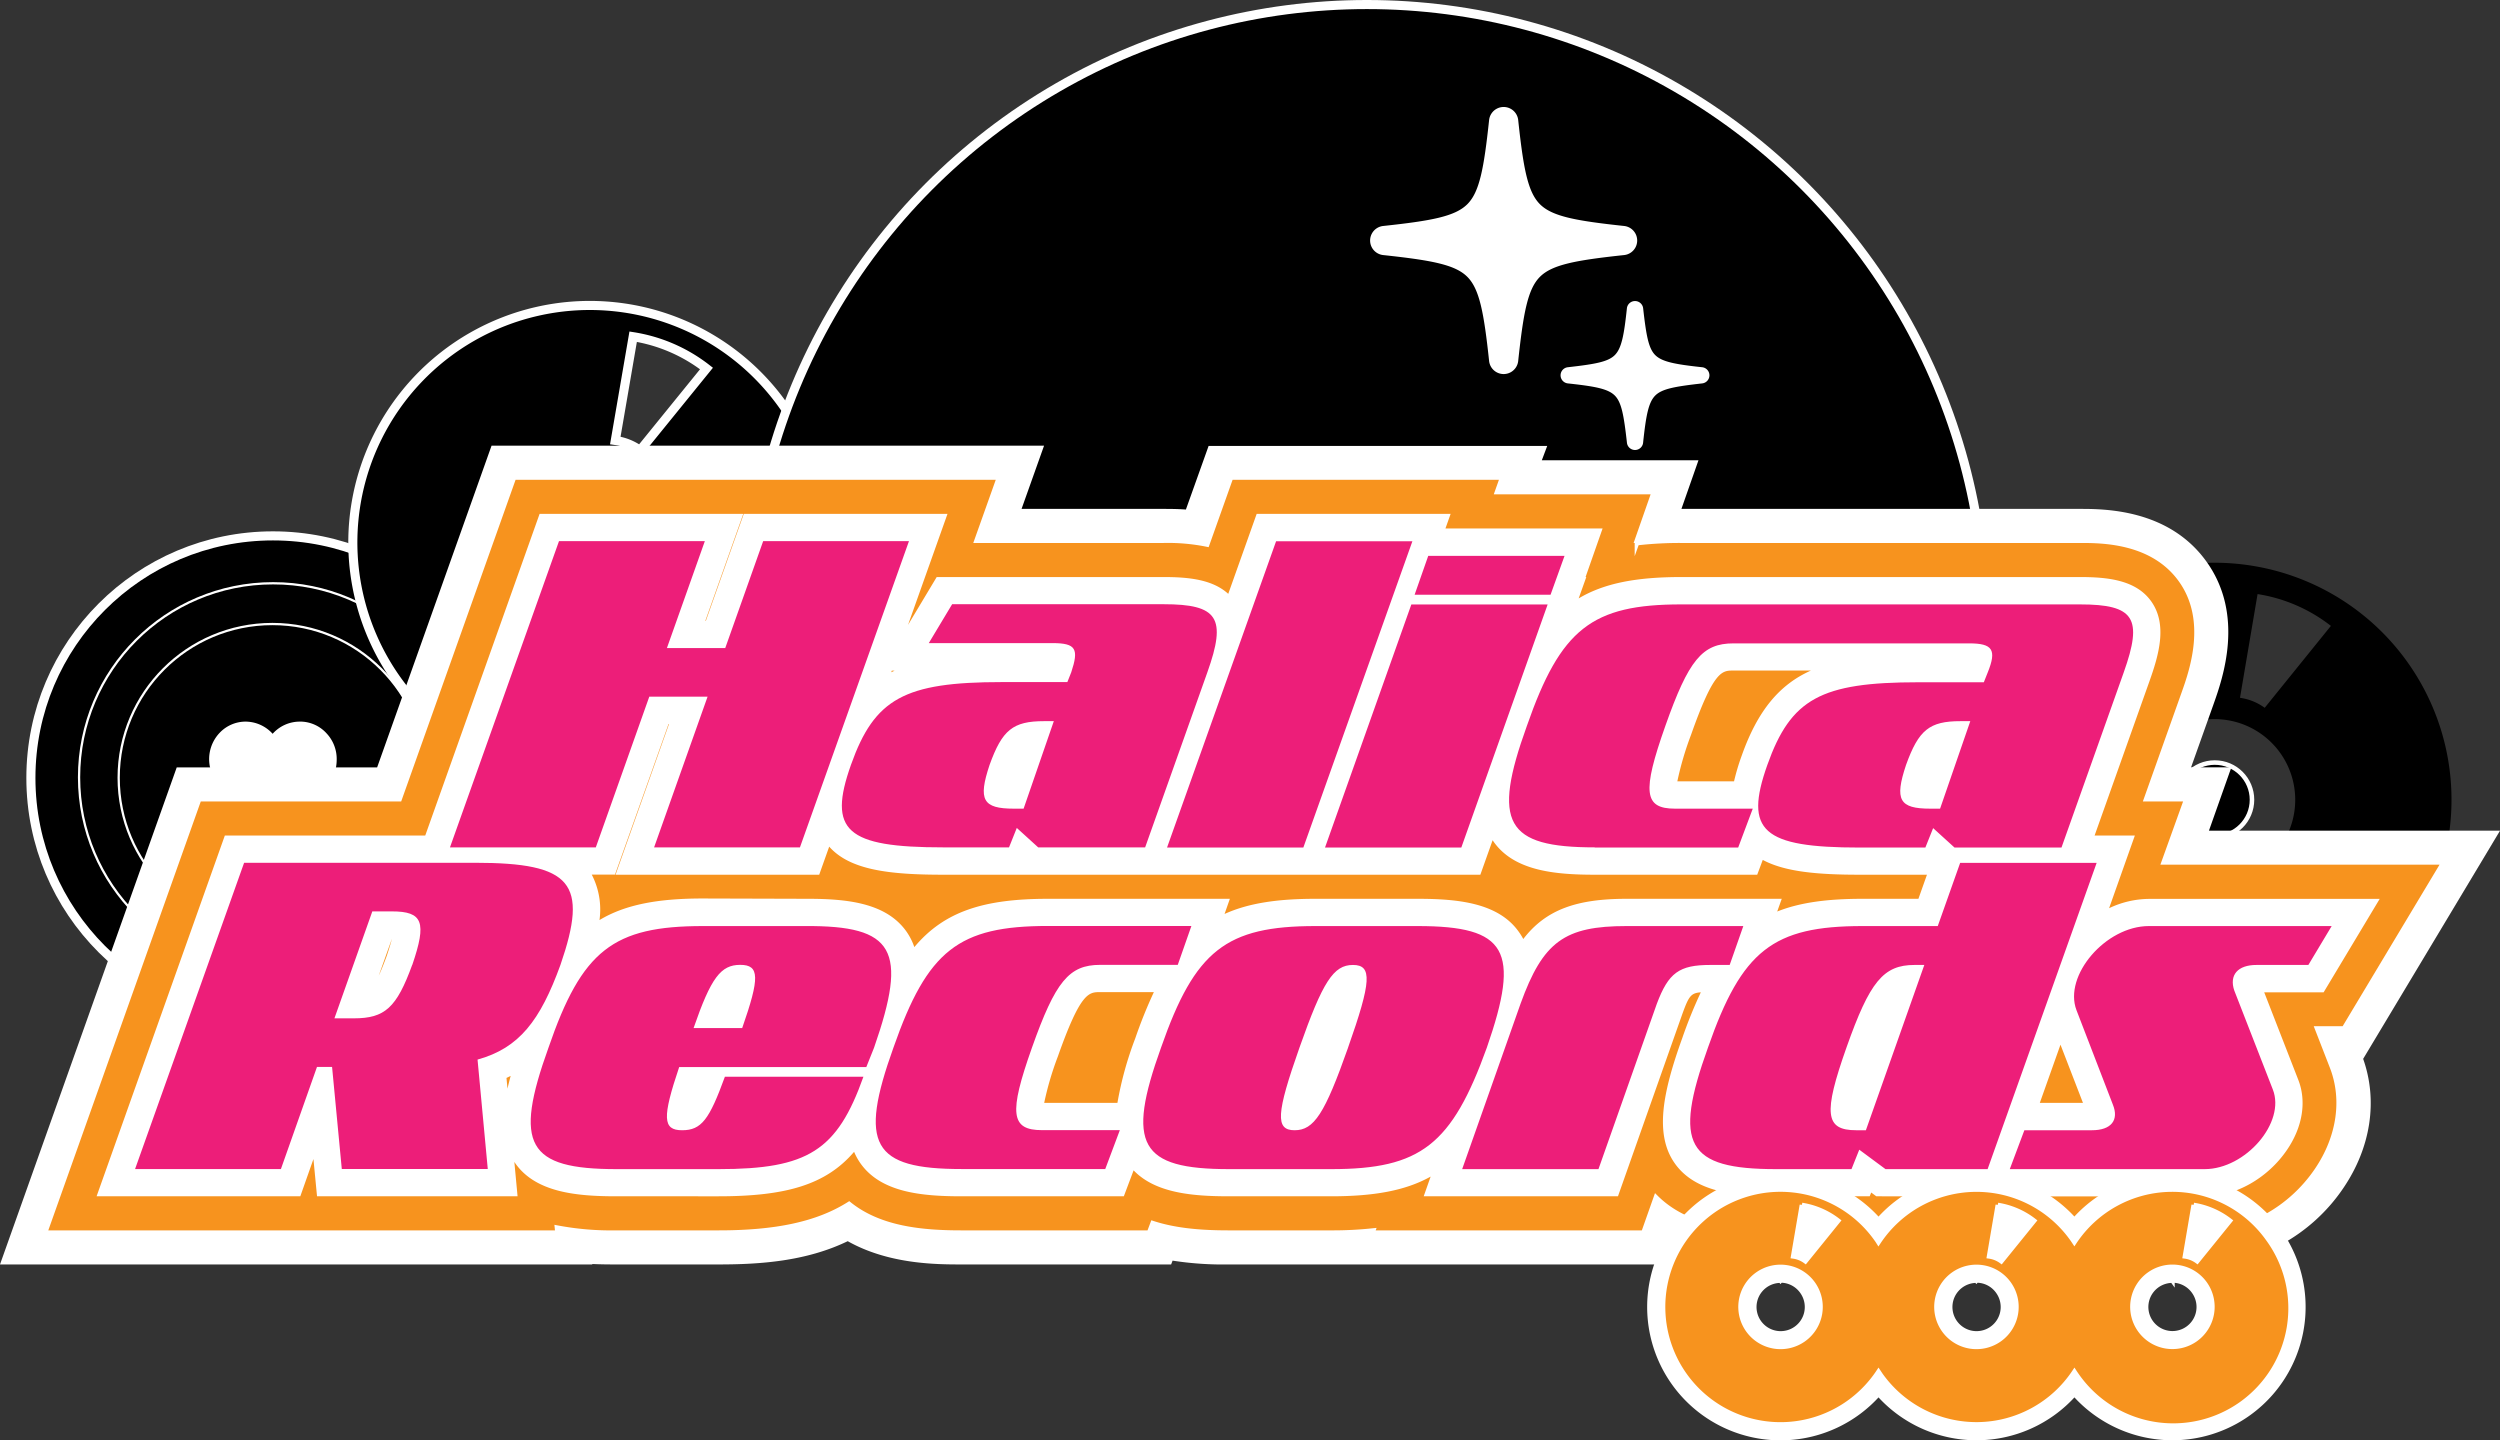 <svg id="Capa_1" data-name="Capa 1" xmlns="http://www.w3.org/2000/svg" viewBox="0 0 550.26 317.01"><rect x="0" y="0" width="550.26" height="317.01" fill="#333333" stroke="none"/><defs><style>.cls-1,.cls-2,.cls-4,.cls-5,.cls-7{stroke:#fff;stroke-miterlimit:10;}.cls-1{stroke-width:2px;}.cls-2{stroke-width:0.5px;}.cls-3,.cls-7{fill:#fff;}.cls-5{fill:#f7931e;}.cls-6{fill:#ed1e79;}</style></defs><title>halica_logo</title><circle class="cls-1" cx="60.08" cy="171.23" r="53.28"/><circle class="cls-2" cx="60.11" cy="171.09" r="42.71"/><circle class="cls-2" cx="59.95" cy="171.18" r="33.83"/><path class="cls-3" d="M121.52,189.59A7.86,7.86,0,0,0,116,187h-.35a8,8,0,0,0-6,2.68,8.09,8.09,0,0,0-6-2.68h0A7.88,7.88,0,0,0,98,189.45a8.41,8.41,0,0,0-1.66,9.09,10.06,10.06,0,0,0,1,1.86l1.29,1.94.07.1a37,37,0,0,0,6,5.9l3.67,2.89a2.13,2.13,0,0,0,1.35.47,2.17,2.17,0,0,0,1.35-.47l3.66-2.89a28.21,28.21,0,0,0,6.1-5.94l1.18-1.62a8.87,8.87,0,0,0,1.52-3.38,10.18,10.18,0,0,0,.22-2.13A8.23,8.23,0,0,0,121.52,189.59Z" transform="translate(-49.64 -28.17)"/><path class="cls-1" d="M222,117.38a52.16,52.16,0,1,0-12.35,72.72A52.16,52.16,0,0,0,222,117.38Zm-32.25,44.67a17.76,17.76,0,1,1,4.2-24.76A17.77,17.77,0,0,1,189.76,162.05Zm.76-34.74a11.92,11.92,0,0,0-5.44-2.19L189,102.28a35.24,35.24,0,0,1,16.14,7Z" transform="translate(-49.64 -28.17)"/><circle class="cls-1" cx="129.89" cy="119.39" r="8.19"/><ellipse class="cls-1" cx="300.86" cy="137.33" rx="136.15" ry="136.33"/><circle class="cls-1" cx="300.86" cy="137.33" r="21.4"/><path class="cls-3" d="M407.13,77.91c-10.65-1.14-15.85-2.1-18.54-4.79s-3.65-7.89-4.79-18.54a3.22,3.22,0,0,0-6.4,0c-1.14,10.64-2.1,15.85-4.8,18.54s-7.89,3.65-18.53,4.79a3.22,3.22,0,0,0,0,6.4c10.64,1.14,15.84,2.1,18.53,4.79s3.66,7.9,4.8,18.54a3.22,3.22,0,0,0,6.4,0c1.14-10.64,2.1-15.85,4.79-18.54s7.89-3.65,18.54-4.79a3.22,3.22,0,0,0,0-6.4Z" transform="translate(-49.64 -28.17)"/><path class="cls-3" d="M424.29,109c-5.93-.64-8.82-1.18-10.32-2.67s-2-4.4-2.67-10.33a1.8,1.8,0,0,0-3.57,0c-.63,5.93-1.17,8.83-2.67,10.33s-4.4,2-10.33,2.67a1.79,1.79,0,0,0,0,3.56c5.93.64,8.83,1.17,10.33,2.67s2,4.4,2.67,10.33a1.79,1.79,0,0,0,3.57,0c.63-5.93,1.17-8.83,2.67-10.33s4.4-2,10.32-2.67a1.79,1.79,0,0,0,0-3.56Z" transform="translate(-49.64 -28.17)"/><path d="M579.6,174a52.16,52.16,0,1,0-12.35,72.73A52.16,52.16,0,0,0,579.6,174ZM547.34,218.7a17.76,17.76,0,1,1,4.21-24.77A17.76,17.76,0,0,1,547.34,218.7Zm.77-34.74a12,12,0,0,0-5.44-2.2l3.87-22.83a35.07,35.07,0,0,1,16.14,7Z" transform="translate(-49.64 -28.17)"/><circle class="cls-4" cx="487.48" cy="176.03" r="8.19"/><path class="cls-3" d="M440.52,306.48c-4.94,0-14.27,0-22.8-4l-1.39,4H320.15a72.53,72.53,0,0,1-12.42-.84l-.32.84H261.3c-5.39,0-16,0-25.07-5.12-9.22,4.46-19.43,5.12-28.43,5.12H185.33c-1.44,0-3.26,0-5.32-.1v.1H49.64l38.9-109.41h44.11l25.18-70.8H279.44l-4.95,13.91h31.26c1.23,0,2.92,0,4.91.14l5-14h74.53L389,129.48h34.48l-3.75,10.7h87.67c5.39,0,19.7,0,28,11.75s3.5,25.48,1.43,31.3l-4.93,13.84h8.87L535.84,211h64.07l-30.13,50.23c3.26,9.21,1.7,19.52-4.36,28.44-7,10.38-18.74,16.83-30.52,16.83Z" transform="translate(-49.64 -28.17)"/><path class="cls-5" d="M440.52,299.48c-9.35,0-19.59-1-26.4-7.79l-2.75,7.79H351.72l.17-.47a84.1,84.1,0,0,1-9.27.47H320.15c-5.59,0-11.5-.36-16.8-2.1l-.79,2.1H261.3c-8.64,0-18-.85-24.77-6.32-7.05,4.46-16.25,6.32-28.73,6.32H185.33a64.11,64.11,0,0,1-13.1-1.11l.11,1.11H59.56l33.92-95.41h44.11l25.18-70.8H269.52l-4.95,13.91h41.18a43.2,43.2,0,0,1,9.59.85l5.25-14.76h59.68l-1.14,3.21h34.52l-3.74,10.7h.22l-.19.53a82.63,82.63,0,0,1,9.77-.53h87.73c4.81,0,16.07,0,22.26,8.78s2.41,19.72.55,24.91L522,204.07h8.86l-5,13.91h61.62l-21.93,36.56h-5.92l3.23,8.31c2.86,7.2,1.67,15.56-3.29,22.87-5.76,8.49-15.24,13.76-24.73,13.76Z" transform="translate(-49.64 -28.17)"/><path class="cls-3" d="M462.62,291.48l-1.12-.83-.33.83H440.52c-8.91,0-17.78-.88-22.27-7.27s-2.62-15.66,1.65-27.51A101.65,101.65,0,0,1,424,246.58c-2.2.16-2.65.91-4,4.57l-14.24,40.33H363l1.53-4.34c-5.61,3.14-12.61,4.34-21.94,4.34H320.15c-8.13,0-16.22-.73-21-5.71L297,291.48H261.3c-8.92,0-17.79-.88-22.28-7.27a13.5,13.5,0,0,1-1.39-2.52c-6.2,7.25-15,9.79-29.83,9.79H185.33c-8.92,0-17.79-.88-22.28-7.27l-.2-.3.71,7.57H119.42l-.79-8.2-2.89,8.2H70.9l28.23-79.41h44.11l25.17-70.8h44.83l-8.35,23.54H205l8.35-23.54h44.84l-8.69,24.44,6.31-10.53h49.94c5.36,0,10.72.49,14.23,3.7l6.26-17.61h42.69l-1.14,3.21h34.59l-3.75,10.7h.16l-1.68,4.7c5.7-3.4,12.88-4.7,22.6-4.7h87.73c6.19,0,12.38.66,15.72,5.39,3.58,5.09,1.65,11.76-.44,17.61l-12.05,33.89h8.86l-5.67,16a20.73,20.73,0,0,1,8.73-2.05h50.83l-12.34,20.56H548l7.48,19.21c1.88,4.74,1,10.4-2.46,15.47-4.23,6.23-11.34,10.26-18.11,10.26Zm45.49-20.56-4.95-12.81-4.55,12.81Zm-212.52,0a75.87,75.87,0,0,1,3.93-14.22,103.89,103.89,0,0,1,4.09-10.16H291.79c-2.5,0-4.31,0-9.32,14.19a67.4,67.4,0,0,0-3,10.19Zm-134.25-3.13c.21-.92.44-1.85.7-2.81l-.92.45ZM133,242.91c.52-1.07,1.08-2.49,1.77-4.36.57-1.7.92-2.91,1.14-3.78h0ZM227.41,226c8.63,0,17.23.87,21.71,7.16a13.7,13.7,0,0,1,1.77,3.47c6.62-7.91,15.37-10.63,29.45-10.63h40l-1.17,3.34c5.25-2.39,11.7-3.34,20-3.34h22.47c8.9,0,17.76.88,22.28,7.25a13.18,13.18,0,0,1,1,1.6c5-6.5,11.78-8.85,22.75-8.85h34.14l-1,2.8c5-2,11.09-2.8,18.74-2.8h12.34l1.88-5.3H459c-9.29,0-16.48-.63-21.37-3.26l-1.22,3.26H400.66c-8.91,0-17.78-.88-22.27-7.27l-.22-.32-2.7,7.59H275.83l0,0v0H257.28c-12.07,0-20.59-1.07-25.13-6.18l-2.2,6.18H185.12l11.77-33.17h-.1L185,220.68h-5.11a16.71,16.71,0,0,1,1.7,10c5.71-3.44,12.95-4.75,22.76-4.75Zm203.9-25.86a48.69,48.69,0,0,1,1.68-5.63c3.54-10,8.35-15.67,15.24-18.75H431.15c-2.5,0-4.31,0-9.32,14.19a68.69,68.69,0,0,0-3,10.19Zm-185.5-24,.73-.35h-.61Z" transform="translate(-49.64 -28.17)"/><path class="cls-6" d="M173,240.54c6.2-18,2.57-22.47-18.83-22.47H103.37l-24,67.41h32.1L119.41,263h3.32l2.14,22.47H157l-2.25-24.08C163.92,258.84,168.53,252.84,173,240.54Zm-32.63,0c-3.43,9.42-6,11.77-12.84,11.77h-4.28l8.34-23.54h4.28C142.74,228.77,143.6,231.13,140.39,240.54ZM226.84,232H204.37c-19.79,0-26.64,5.35-34,26.75-7.71,21.4-4.71,26.75,15,26.75H207.8c19.68,0,26.1-4.07,31.88-20.33H209.19c-3.43,9.41-5.14,11.77-9.42,11.77s-4.39-2.78-.64-13.91h41.19l1.71-4.28C249.52,237.22,246.53,231.87,226.84,232ZM213,254.45h-10.7c3.85-11.13,6-13.91,10.27-13.91S216.89,243.32,213,254.45ZM279,276.92h17.12l-3.21,8.56H261.3c-19.69,0-22.69-5.35-15-26.75,7.49-21.4,14.33-26.75,34-26.75h31.57l-3,8.56H291.79c-6.85,0-9.84,3.64-15,18.19S272.1,276.92,279,276.92ZM361.66,232H339.19c-19.68,0-26.53,5.35-34,26.75-7.7,21.4-4.71,26.75,15,26.75h22.47c19.68,0,26.53-5.35,34.24-26.75C384.34,237.33,381.35,232,361.66,232Zm-15.3,26.75c-5.13,14.55-7.49,18.19-11.77,18.19s-4.06-3.64,1.07-18.19,7.49-18.19,11.77-18.19S351.5,244.18,346.36,258.73Zm79.72-18.19c-6.85,0-9.2,1.71-11.77,8.56l-12.84,36.38h-30l12.84-36.38C389.27,235.4,394,232,407.67,232h25.68l-3,8.56Zm55-22.47L476.15,232H459.57c-19.69,0-26.54,5.35-34,26.75-7.7,21.4-4.7,26.75,15,26.75h16.59l1.71-4.28,5.78,4.28h22.47l24-67.41Zm-20.75,58.85h-2.14c-6.85,0-7.28-3.64-2.14-18.19s8.13-18.19,15-18.19h2.14Zm81.1-30.71,8.46,21.72c2.88,7.28-6,17.55-15,17.55H492l3.21-8.56h14.87c4.28,0,6-2.25,4.6-5.67l-8-20.76c-2.89-7.6,6.42-18.51,15.94-18.51h40.23l-5.13,8.56H546.34C542.17,240.54,540.25,242.79,541.42,246.21ZM180.78,214.68h-32.1l24-67.41h32.1l-8.35,23.54h12.84l8.35-23.54h32.09l-24,67.41h-32.1l11.77-33.17H192.55Zm104.64-38.52-.85,2.14H270.12c-21.4,0-28,3.64-33.17,18.19s-1.07,18.19,20.33,18.19h14.45l1.71-4.28,4.71,4.28h23.54l13.69-38.52c4.28-12,2.36-15-9.63-15H259.21l-5.14,8.56h27.29C286.49,169.74,287.13,171,285.42,176.16Zm-10.48,30H272.8c-6.85,0-7.92-1.92-5.35-9.63,2.78-7.7,5.13-9.63,12-9.63h2.14Zm31.57,8.56,24-67.41h30l-24,67.41Zm83.77-53.5-19,53.5h-30l19-53.5Zm.64-2.14H361l3-8.56h30Zm9.74,55.64h31.56l3.21-8.56H418.32c-6.85,0-7.28-3.64-2.14-18.19s8.13-18.19,15-18.19h51.9c5.13,0,6.1,1.39,4.06,6.42l-.85,2.14H471.81c-21.4,0-28,3.64-33.17,18.19s-1.07,18.19,20.33,18.19h14.45l1.71-4.28,4.71,4.28h23.54l13.69-38.52c4.28-12,2.36-15-9.63-15H419.71c-19.69,0-26.54,5.35-34,26.75C378,209.33,381,214.68,400.66,214.68Zm76-8.56h-2.14c-6.85,0-7.92-1.92-5.35-9.63,2.78-7.7,5.13-9.63,12-9.63h2.14Z" transform="translate(-49.64 -28.17)"/><path class="cls-7" d="M527.8,344.68A28.9,28.9,0,0,1,506.23,335a28.85,28.85,0,0,1-43.12,0,28.85,28.85,0,1,1,0-38.31A28.81,28.81,0,0,1,484.65,287a28.92,28.92,0,0,1,21.57,9.68,28.84,28.84,0,1,1,21.58,48Zm0-34.64a5.8,5.8,0,1,0,4.74,2.45A5.78,5.78,0,0,0,527.77,310Zm-43.11,0a5.81,5.81,0,1,0,4.74,2.45A5.78,5.78,0,0,0,484.66,310Zm-43.12,0a5.81,5.81,0,1,0,4.74,2.45A5.78,5.78,0,0,0,441.54,310Zm92.94-10.52,1.53-1.89c-.37-.18-.74-.34-1.12-.49Zm-43.11,0,1.53-1.89c-.37-.18-.74-.34-1.13-.49Zm-43.12,0,1.53-1.89c-.37-.18-.74-.34-1.12-.49Z" transform="translate(-49.64 -28.17)"/><path class="cls-5" d="M548.85,300.89a25.83,25.83,0,0,0-42.63.71c-.16-.24-.31-.48-.48-.71a25.84,25.84,0,0,0-42.64.72c-.15-.24-.31-.49-.48-.72a25.85,25.85,0,1,0,.49,29.19l.48.72a25.85,25.85,0,0,0,42.64-.71c.15.23.31.47.48.71a25.84,25.84,0,1,0,42.14-29.91ZM446.64,323a8.8,8.8,0,1,1,2.08-12.27A8.81,8.81,0,0,1,446.64,323Zm.38-17.21a5.86,5.86,0,0,0-2.7-1.09l1.93-11.31a17.45,17.45,0,0,1,8,3.47ZM489.76,323a8.8,8.8,0,1,1,2.08-12.27A8.81,8.81,0,0,1,489.76,323Zm.38-17.21a5.86,5.86,0,0,0-2.7-1.09l1.93-11.31a17.45,17.45,0,0,1,8,3.47ZM532.87,323A8.8,8.8,0,1,1,535,310.75,8.81,8.81,0,0,1,532.87,323Zm.38-17.21a5.86,5.86,0,0,0-2.7-1.09l1.93-11.31a17.45,17.45,0,0,1,8,3.47Z" transform="translate(-49.64 -28.17)"/></svg>